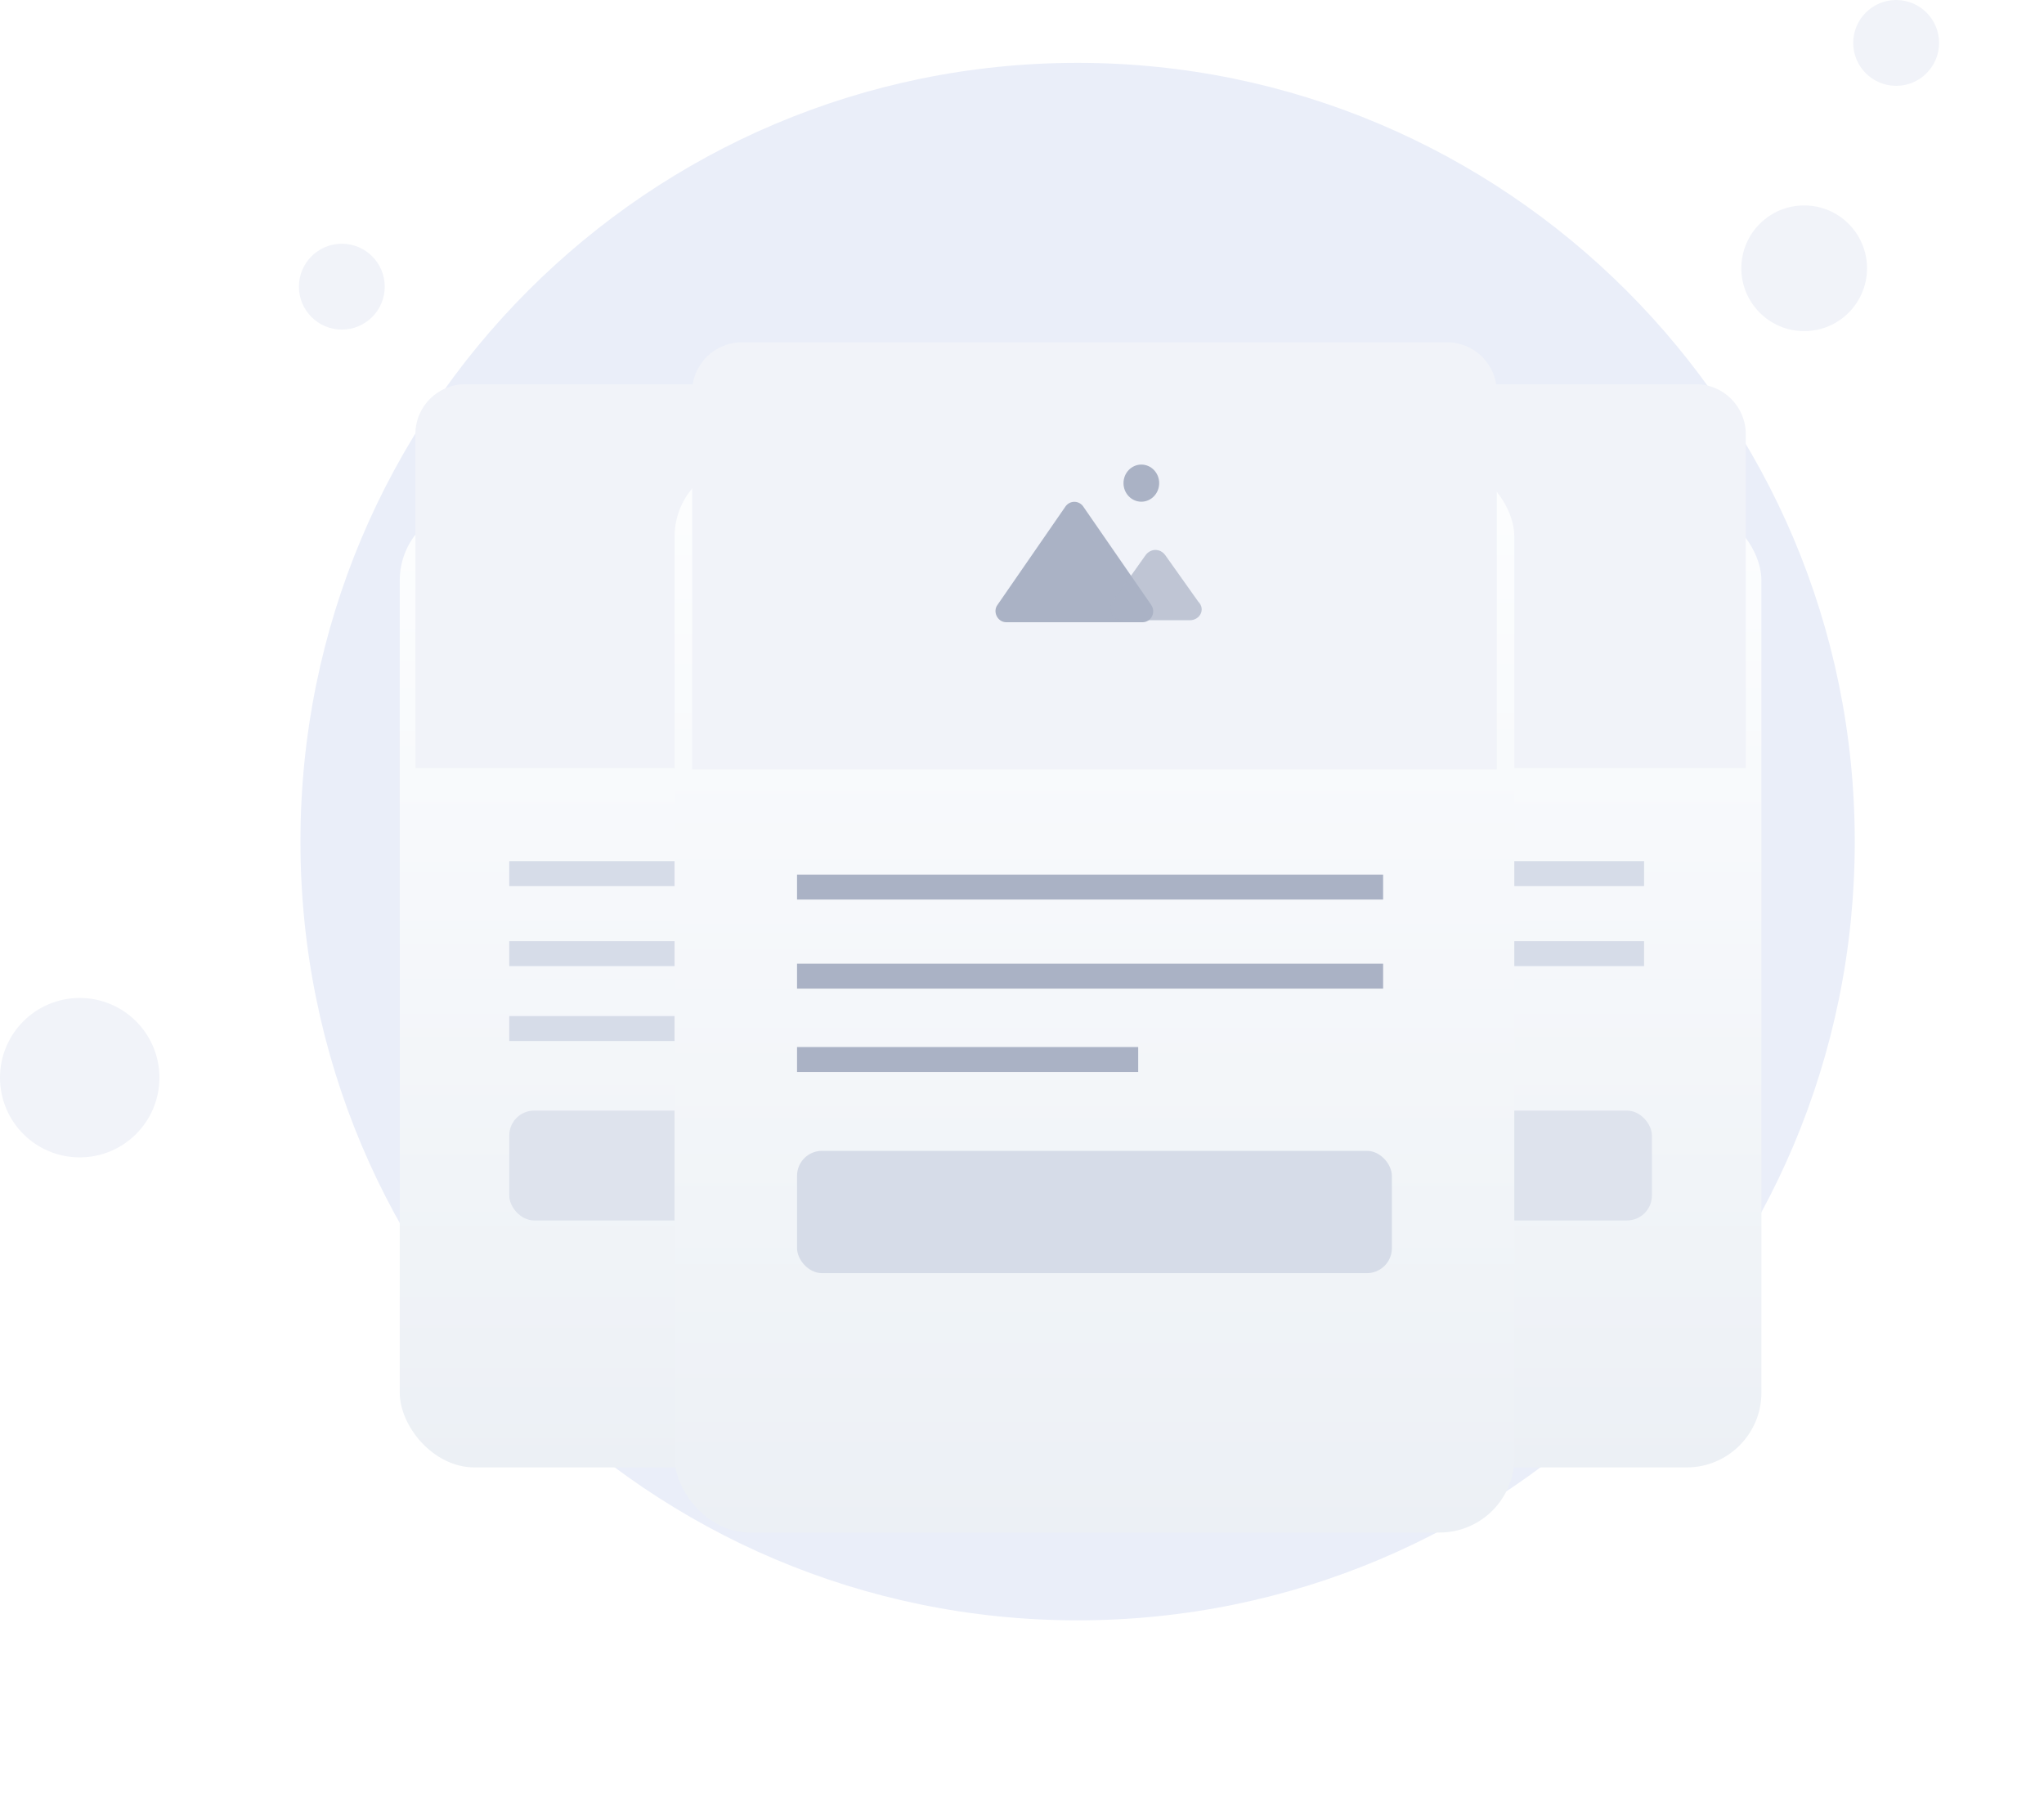 <svg width="164" height="145" viewBox="0 0 164 145" fill="none" xmlns="http://www.w3.org/2000/svg">
<path d="M86.462 130C120.899 130 148.817 102.081 148.817 67.521C148.817 32.961 120.776 5.043 86.462 5.043C52.025 5.043 24.106 32.961 24.106 67.521C24.106 102.081 52.025 130 86.462 130Z" fill="#EAEEF9"/>
<path d="M144.759 26.566C147.544 26.566 149.801 24.308 149.801 21.523C149.801 18.738 147.544 16.481 144.759 16.481C141.974 16.481 139.716 18.738 139.716 21.523C139.716 24.308 141.974 26.566 144.759 26.566Z" fill="#F1F3F9"/>
<path d="M152.138 6.887C154.04 6.887 155.582 5.346 155.582 3.444C155.582 1.542 154.04 0 152.138 0C150.236 0 148.694 1.542 148.694 3.444C148.694 5.346 150.236 6.887 152.138 6.887Z" fill="#F1F3F9"/>
<path d="M27.427 26.443C29.328 26.443 30.87 24.901 30.87 22.999C30.87 21.097 29.328 19.555 27.427 19.555C25.525 19.555 23.983 21.097 23.983 22.999C23.983 24.901 25.525 26.443 27.427 26.443Z" fill="#F1F3F9"/>
<path d="M6.395 92.857C9.928 92.857 12.791 89.994 12.791 86.462C12.791 82.93 9.928 80.066 6.395 80.066C2.863 80.066 0 82.93 0 86.462C0 89.994 2.863 92.857 6.395 92.857Z" fill="#F1F3F9"/>
<g filter="url(#filter0_d_79_1403)">
<rect x="81.085" y="29.569" width="60.242" height="77.162" rx="6" fill="url(#paint0_linear_79_1403)"/>
</g>
<rect opacity="0.7" x="89.87" y="89.103" width="42.671" height="8.814" rx="2" fill="#D6DCE8"/>
<path d="M89.87 76.512H131.913" stroke="#D6DCE8" stroke-width="2" stroke-miterlimit="10"/>
<path d="M89.87 70.093H131.913" stroke="#D6DCE8" stroke-width="2" stroke-miterlimit="10"/>
<path d="M89.87 82.52H114.343" stroke="#D6DCE8" stroke-width="2" stroke-miterlimit="10"/>
<path d="M82.339 34.828C82.339 32.618 84.13 30.828 86.339 30.828H136.071C138.28 30.828 140.071 32.618 140.071 34.828V61.621H82.339V34.828Z" fill="#F1F3F9"/>
<path d="M114.469 42.318C115.176 42.318 115.749 41.718 115.749 40.979C115.749 40.24 115.176 39.641 114.469 39.641C113.762 39.641 113.189 40.24 113.189 40.979C113.189 41.718 113.762 42.318 114.469 42.318Z" fill="#D6DCE8"/>
<path d="M114.544 51.005H104.782C104.152 51.005 103.785 50.241 104.152 49.75L109.033 42.653C109.348 42.216 109.978 42.216 110.293 42.653L115.174 49.75C115.541 50.296 115.174 51.005 114.544 51.005Z" fill="#D6DCE8"/>
<path opacity="0.7" d="M117.942 50.861H113.138C112.408 50.861 112.043 50.067 112.408 49.518L114.78 46.16C115.145 45.672 115.814 45.672 116.179 46.16L118.551 49.518C119.098 50.067 118.672 50.861 117.942 50.861Z" fill="#D6DCE8"/>
<g filter="url(#filter1_d_79_1403)">
<rect x="32.074" y="29.569" width="60.242" height="77.162" rx="6" fill="url(#paint1_linear_79_1403)"/>
</g>
<rect opacity="0.7" x="40.86" y="89.103" width="42.671" height="8.814" rx="2" fill="#D6DCE8"/>
<path d="M40.86 76.512H82.904" stroke="#D6DCE8" stroke-width="2" stroke-miterlimit="10"/>
<path d="M40.86 70.093H82.904" stroke="#D6DCE8" stroke-width="2" stroke-miterlimit="10"/>
<path d="M40.86 82.52H65.334" stroke="#D6DCE8" stroke-width="2" stroke-miterlimit="10"/>
<path d="M33.329 34.828C33.329 32.618 35.12 30.828 37.329 30.828H87.061C89.27 30.828 91.061 32.618 91.061 34.828V61.621H33.329V34.828Z" fill="#F1F3F9"/>
<path d="M65.494 42.318C66.201 42.318 66.773 41.718 66.773 40.979C66.773 40.24 66.201 39.641 65.494 39.641C64.787 39.641 64.214 40.24 64.214 40.979C64.214 41.718 64.787 42.318 65.494 42.318Z" fill="#D6DCE8"/>
<path d="M65.569 51.005H55.807C55.178 51.005 54.81 50.241 55.178 49.75L60.058 42.653C60.373 42.216 61.003 42.216 61.318 42.653L66.199 49.75C66.566 50.296 66.199 51.005 65.569 51.005Z" fill="#D6DCE8"/>
<path opacity="0.7" d="M68.967 50.861H64.162C63.433 50.861 63.068 50.067 63.433 49.518L65.805 46.16C66.169 45.672 66.838 45.672 67.203 46.16L69.575 49.518C70.122 50.067 69.697 50.861 68.967 50.861Z" fill="#D6DCE8"/>
<g filter="url(#filter2_d_79_1403)">
<rect x="54.124" y="26.06" width="67.376" height="85.895" rx="6" fill="url(#paint2_linear_79_1403)"/>
</g>
<rect x="63.951" y="92.333" width="47.725" height="9.811" rx="2" fill="#D6DCE8"/>
<path d="M63.951 78.317H110.974" stroke="#AAB2C5" stroke-width="2" stroke-miterlimit="10"/>
<path d="M63.951 71.171H110.974" stroke="#AAB2C5" stroke-width="2" stroke-miterlimit="10"/>
<path d="M63.951 85.005H91.323" stroke="#AAB2C5" stroke-width="2" stroke-miterlimit="10"/>
<path d="M55.529 31.462C55.529 29.252 57.32 27.462 59.529 27.462H116.098C118.307 27.462 120.098 29.252 120.098 31.462V61.74H55.529V31.462Z" fill="#F1F3F9"/>
<path d="M91.576 40.252C92.366 40.252 93.007 39.585 93.007 38.763C93.007 37.94 92.366 37.273 91.576 37.273C90.785 37.273 90.144 37.94 90.144 38.763C90.144 39.585 90.785 40.252 91.576 40.252Z" fill="#AAB2C5"/>
<path d="M91.659 49.923H80.74C80.036 49.923 79.625 49.073 80.036 48.526L85.495 40.625C85.847 40.139 86.552 40.139 86.904 40.625L92.363 48.526C92.774 49.133 92.363 49.923 91.659 49.923Z" fill="#AAB2C5"/>
<path opacity="0.7" d="M95.46 49.762H90.086C89.27 49.762 88.862 48.879 89.27 48.267L91.923 44.53C92.331 43.986 93.079 43.986 93.487 44.53L96.14 48.267C96.752 48.879 96.276 49.762 95.46 49.762Z" fill="#AAB2C5"/>
<defs>
<filter id="filter0_d_79_1403" x="59.084" y="18.569" width="104.242" height="121.162" filterUnits="userSpaceOnUse" color-interpolation-filters="sRGB">
<feFlood flood-opacity="0" result="BackgroundImageFix"/>
<feColorMatrix in="SourceAlpha" type="matrix" values="0 0 0 0 0 0 0 0 0 0 0 0 0 0 0 0 0 0 127 0" result="hardAlpha"/>
<feOffset dy="11"/>
<feGaussianBlur stdDeviation="11"/>
<feColorMatrix type="matrix" values="0 0 0 0 0.398 0 0 0 0 0.477 0 0 0 0 0.575 0 0 0 0.27 0"/>
<feBlend mode="normal" in2="BackgroundImageFix" result="effect1_dropShadow_79_1403"/>
<feBlend mode="normal" in="SourceGraphic" in2="effect1_dropShadow_79_1403" result="shape"/>
</filter>
<filter id="filter1_d_79_1403" x="10.074" y="18.569" width="104.242" height="121.162" filterUnits="userSpaceOnUse" color-interpolation-filters="sRGB">
<feFlood flood-opacity="0" result="BackgroundImageFix"/>
<feColorMatrix in="SourceAlpha" type="matrix" values="0 0 0 0 0 0 0 0 0 0 0 0 0 0 0 0 0 0 127 0" result="hardAlpha"/>
<feOffset dy="11"/>
<feGaussianBlur stdDeviation="11"/>
<feColorMatrix type="matrix" values="0 0 0 0 0.398 0 0 0 0 0.477 0 0 0 0 0.575 0 0 0 0.27 0"/>
<feBlend mode="normal" in2="BackgroundImageFix" result="effect1_dropShadow_79_1403"/>
<feBlend mode="normal" in="SourceGraphic" in2="effect1_dropShadow_79_1403" result="shape"/>
</filter>
<filter id="filter2_d_79_1403" x="32.124" y="15.06" width="111.376" height="129.895" filterUnits="userSpaceOnUse" color-interpolation-filters="sRGB">
<feFlood flood-opacity="0" result="BackgroundImageFix"/>
<feColorMatrix in="SourceAlpha" type="matrix" values="0 0 0 0 0 0 0 0 0 0 0 0 0 0 0 0 0 0 127 0" result="hardAlpha"/>
<feOffset dy="11"/>
<feGaussianBlur stdDeviation="11"/>
<feColorMatrix type="matrix" values="0 0 0 0 0.398 0 0 0 0 0.477 0 0 0 0 0.575 0 0 0 0.27 0"/>
<feBlend mode="normal" in2="BackgroundImageFix" result="effect1_dropShadow_79_1403"/>
<feBlend mode="normal" in="SourceGraphic" in2="effect1_dropShadow_79_1403" result="shape"/>
</filter>
<linearGradient id="paint0_linear_79_1403" x1="111.186" y1="27.784" x2="111.186" y2="107.562" gradientUnits="userSpaceOnUse">
<stop stop-color="#FDFEFF"/>
<stop offset="0.996" stop-color="#ECF0F5"/>
</linearGradient>
<linearGradient id="paint1_linear_79_1403" x1="62.175" y1="27.784" x2="62.175" y2="107.562" gradientUnits="userSpaceOnUse">
<stop stop-color="#FDFEFF"/>
<stop offset="0.996" stop-color="#ECF0F5"/>
</linearGradient>
<linearGradient id="paint2_linear_79_1403" x1="87.791" y1="24.073" x2="87.791" y2="112.881" gradientUnits="userSpaceOnUse">
<stop stop-color="#FDFEFF"/>
<stop offset="0.996" stop-color="#ECF0F5"/>
</linearGradient>
</defs>
</svg>
